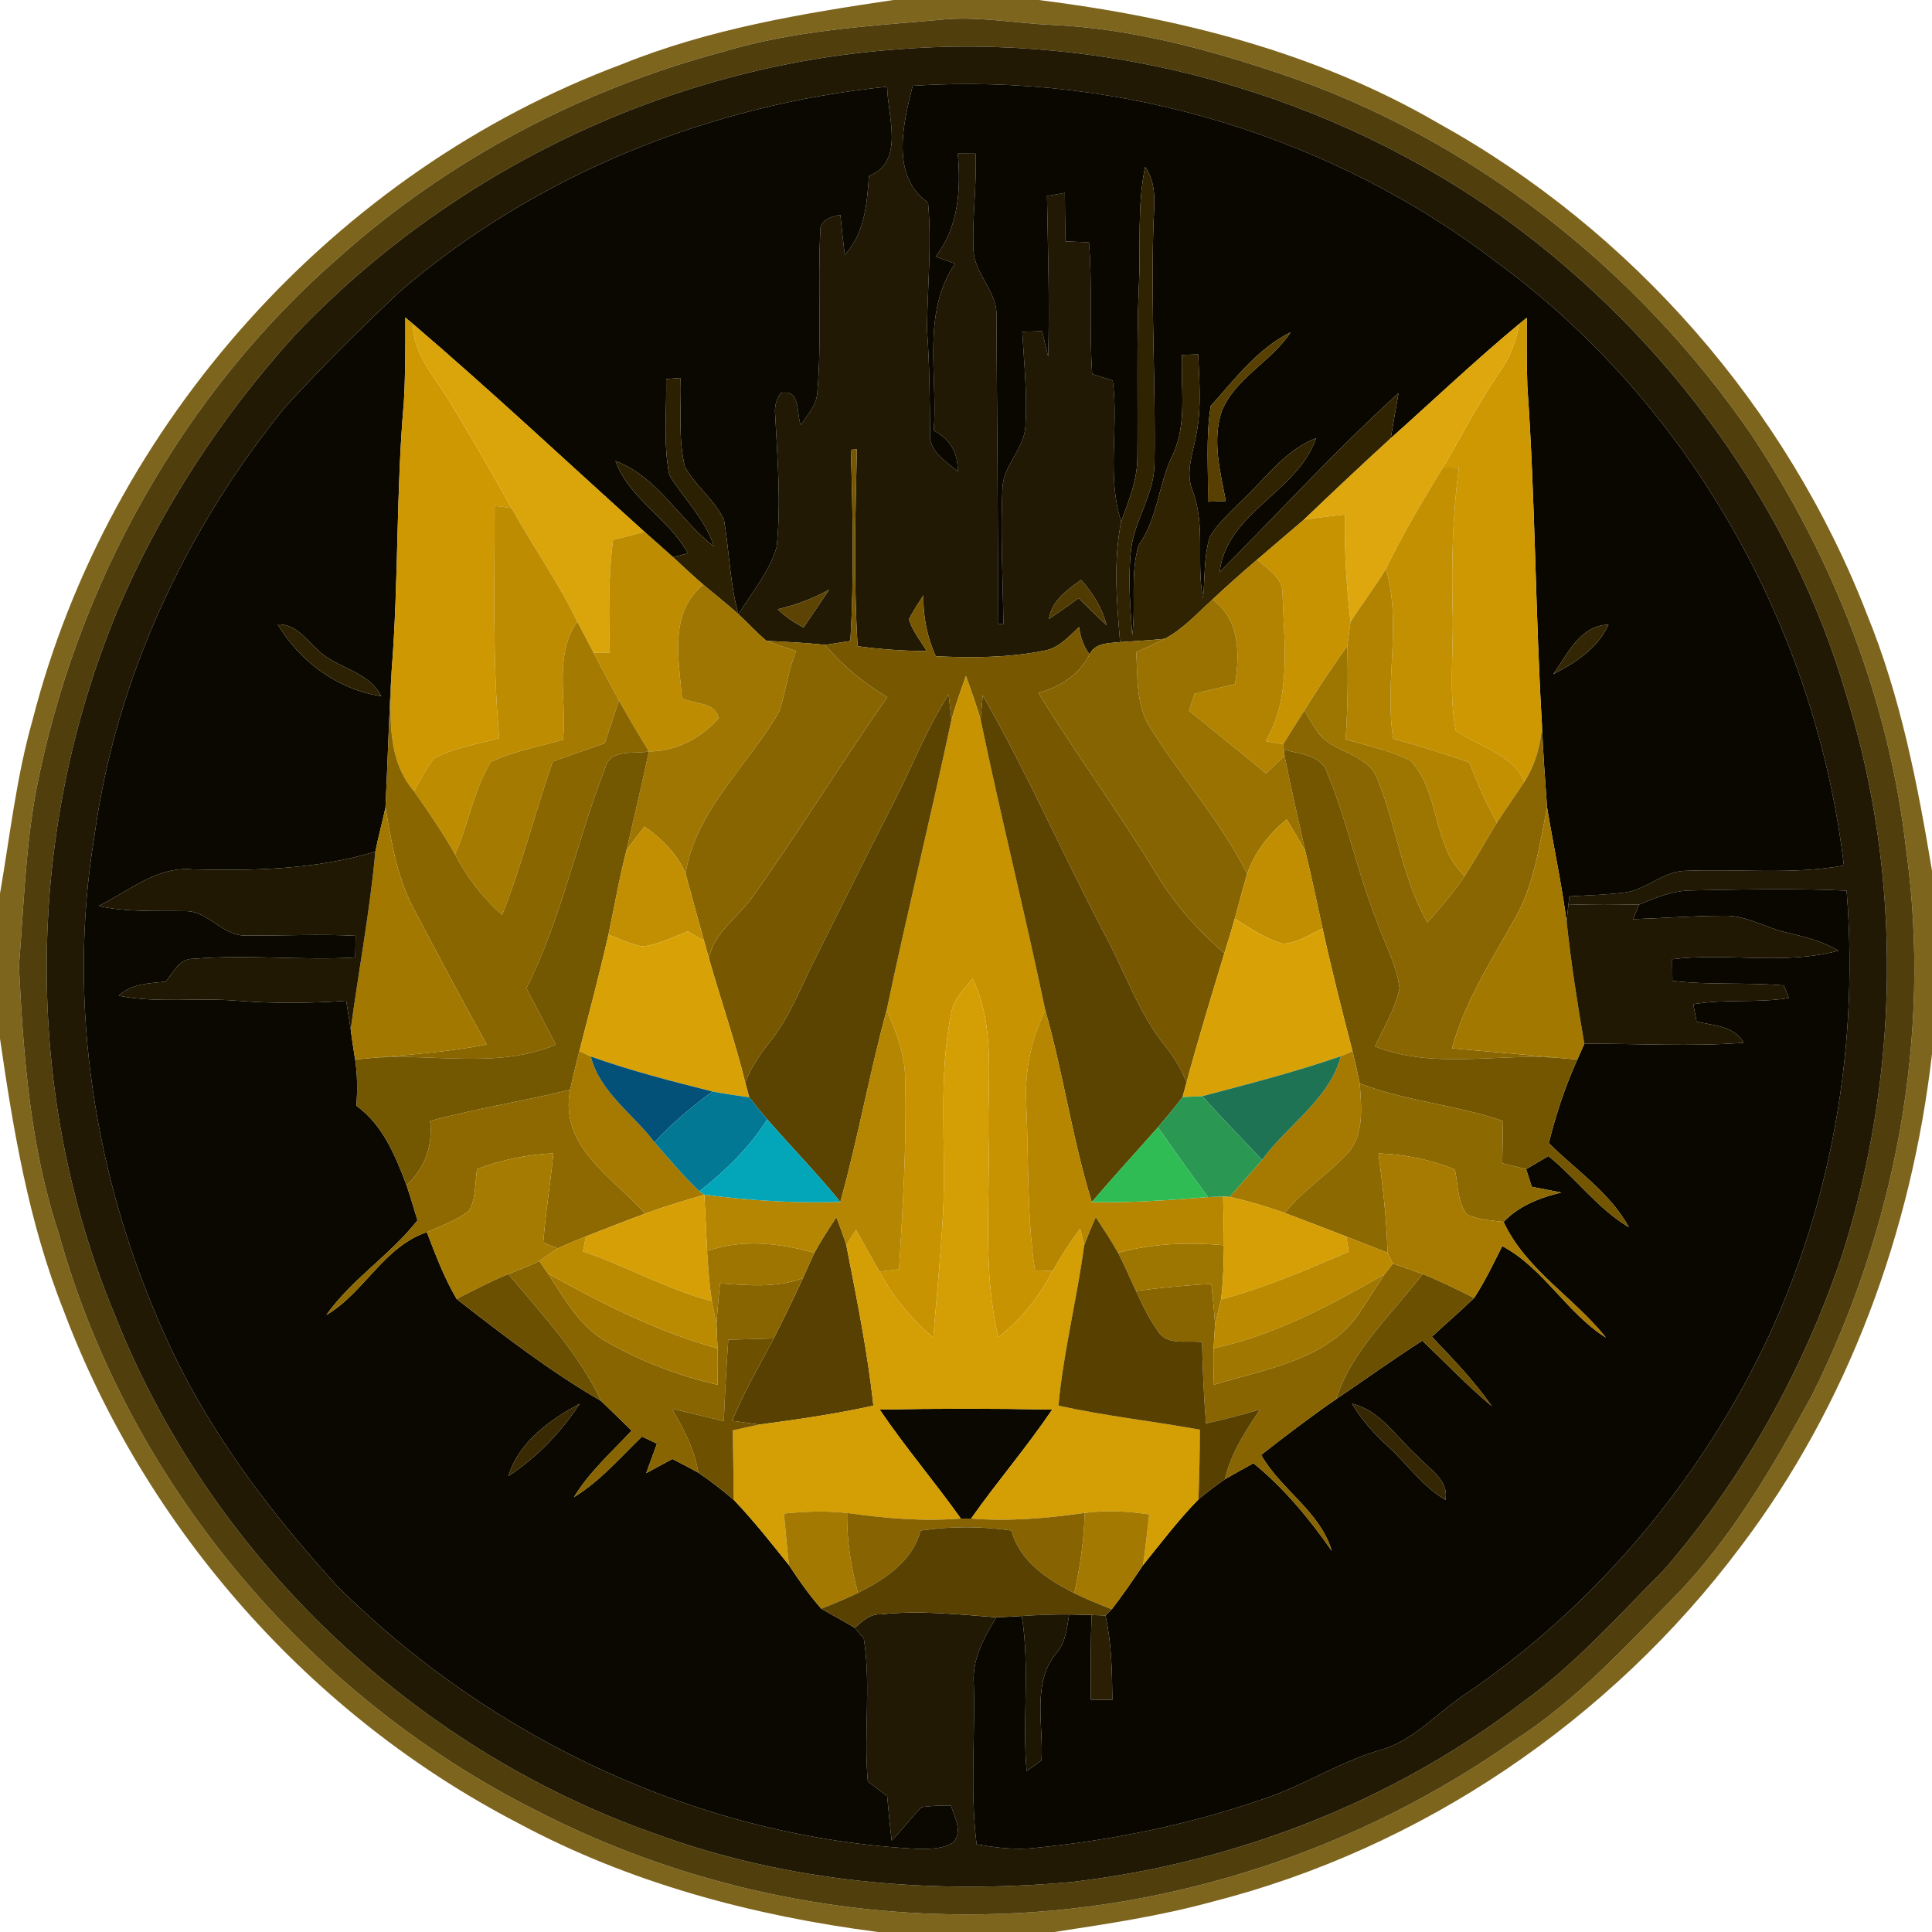 <?xml version="1.0" encoding="UTF-8" ?>
<!DOCTYPE svg PUBLIC "-//W3C//DTD SVG 1.1//EN" "http://www.w3.org/Graphics/SVG/1.1/DTD/svg11.dtd">
<svg width="250pt" height="250pt" viewBox="0 0 250 250" version="1.1" xmlns="http://www.w3.org/2000/svg">
<g id="#785e12f2">
<path fill="#785e12" opacity="0.95" d=" M 115.61 0.00 L 134.40 0.00 C 152.35 2.24 170.29 6.74 186.04 15.90 C 211.21 29.83 231.25 52.74 241.62 79.58 C 245.94 90.16 248.13 101.44 250.00 112.67 L 250.00 136.39 C 247.35 159.32 239.20 181.74 225.19 200.20 C 208.42 222.58 183.98 239.19 156.84 246.09 C 150.15 247.93 143.28 248.95 136.43 250.00 L 113.61 250.00 C 97.47 247.91 81.45 243.66 67.05 235.91 C 40.20 222.00 18.87 197.86 8.23 169.57 C 3.74 158.32 1.73 146.32 0.00 134.40 L 0.00 115.63 C 1.30 108.10 2.13 100.48 4.23 93.11 C 14.06 54.76 43.41 22.11 80.51 8.30 C 91.73 3.76 103.71 1.76 115.61 0.00 M 121.44 2.58 C 112.09 3.40 102.64 3.96 93.60 6.69 C 75.35 11.54 58.20 20.55 44.07 33.12 C 23.58 50.89 9.76 75.87 4.65 102.43 C 3.28 109.89 3.06 117.50 2.45 125.05 C 3.03 136.67 3.90 148.42 7.59 159.56 C 16.51 191.73 39.74 219.45 69.55 234.36 C 87.20 243.45 107.15 248.02 127.00 247.71 C 151.64 247.38 176.02 239.30 196.13 225.08 C 203.93 220.08 210.18 213.18 216.66 206.65 C 224.07 199.07 229.39 189.80 234.46 180.57 C 245.27 158.93 250.00 134.04 246.66 110.00 C 244.50 90.81 237.30 72.36 226.66 56.30 C 211.92 34.81 190.36 17.81 165.58 9.50 C 156.02 6.30 146.15 3.65 136.03 3.22 C 131.17 2.99 126.31 2.03 121.44 2.58 Z" />
</g>
<g id="#503f0cff">
<path fill="#503f0c" opacity="1.00" d=" M 121.44 2.58 C 126.31 2.03 131.17 2.99 136.03 3.22 C 146.15 3.65 156.02 6.30 165.58 9.50 C 190.36 17.81 211.92 34.81 226.66 56.30 C 237.30 72.36 244.50 90.81 246.66 110.00 C 250.00 134.04 245.27 158.93 234.46 180.57 C 229.39 189.80 224.07 199.07 216.66 206.65 C 210.18 213.18 203.93 220.08 196.13 225.08 C 176.02 239.30 151.64 247.38 127.00 247.71 C 107.15 248.02 87.20 243.45 69.55 234.36 C 39.74 219.45 16.51 191.73 7.59 159.56 C 3.90 148.42 3.03 136.67 2.45 125.05 C 3.06 117.50 3.28 109.89 4.65 102.43 C 9.76 75.87 23.58 50.89 44.07 33.12 C 58.20 20.55 75.35 11.54 93.60 6.69 C 102.64 3.96 112.09 3.40 121.44 2.58 M 115.41 6.44 C 86.29 8.69 58.38 22.15 38.26 43.26 C 28.64 53.83 20.73 65.97 15.15 79.13 C 3.23 107.88 2.89 141.34 14.85 170.14 C 27.07 201.12 53.29 226.23 84.71 237.26 C 101.87 243.57 120.47 245.17 138.59 243.54 C 159.71 241.09 180.28 233.16 197.16 220.17 C 203.89 215.32 209.40 209.06 215.24 203.23 C 225.58 191.35 233.35 177.29 238.38 162.38 C 245.82 139.09 246.19 113.51 238.97 90.12 C 231.83 65.51 215.87 43.82 195.30 28.70 C 172.45 12.11 143.54 4.06 115.41 6.44 Z" />
</g>
<g id="#211903ff">
<path fill="#211903" opacity="1.00" d=" M 115.41 6.44 C 143.54 4.06 172.45 12.11 195.30 28.70 C 215.87 43.82 231.83 65.51 238.97 90.12 C 246.19 113.51 245.82 139.09 238.38 162.38 C 233.35 177.29 225.58 191.35 215.24 203.23 C 209.40 209.06 203.89 215.32 197.16 220.17 C 180.28 233.16 159.71 241.09 138.59 243.54 C 120.47 245.17 101.87 243.57 84.71 237.26 C 53.29 226.23 27.07 201.12 14.85 170.14 C 2.89 141.34 3.23 107.88 15.15 79.13 C 20.73 65.97 28.64 53.83 38.26 43.26 C 58.38 22.15 86.29 8.69 115.41 6.44 M 51.73 37.73 C 46.59 42.59 41.56 47.56 36.80 52.79 C 23.94 68.67 14.96 87.89 12.21 108.22 C 8.62 129.97 12.26 152.67 21.30 172.68 C 26.68 184.83 34.80 195.53 43.70 205.30 C 63.66 225.15 90.82 237.87 119.04 239.26 C 120.52 239.24 122.13 239.24 123.41 238.37 C 124.58 236.88 123.52 235.15 123.05 233.64 C 121.78 233.61 120.51 233.68 119.25 233.84 C 117.89 235.22 116.74 236.80 115.38 238.17 C 115.15 236.26 114.98 234.34 114.80 232.42 C 113.97 231.78 113.13 231.15 112.30 230.53 C 111.73 224.38 112.73 218.16 111.78 212.05 C 111.49 211.70 110.90 210.99 110.61 210.64 C 111.59 209.81 112.57 208.80 113.97 208.90 C 118.96 208.35 123.95 208.90 128.93 209.28 C 127.32 211.91 125.74 214.75 126.01 217.96 C 126.20 224.86 125.52 231.78 126.37 238.65 C 128.89 239.10 131.46 239.41 134.03 239.11 C 144.10 238.11 154.08 236.05 163.65 232.73 C 168.73 231.02 173.28 228.04 178.44 226.50 C 183.03 225.28 186.10 221.43 189.98 218.97 C 204.94 208.73 217.27 194.78 225.88 178.84 C 236.38 159.52 240.71 137.13 238.95 115.25 C 232.29 114.93 225.61 115.09 218.95 115.22 C 216.53 115.23 214.27 116.13 212.08 117.07 C 209.04 117.00 205.99 116.97 202.95 117.09 L 203.08 115.99 C 205.36 115.86 207.65 115.79 209.93 115.53 C 212.85 115.32 215.02 112.80 217.95 112.69 C 224.83 112.39 231.77 113.23 238.60 112.00 C 235.02 81.45 218.75 52.37 193.88 34.09 C 172.51 17.64 144.99 9.36 118.10 11.10 C 116.87 15.99 115.20 22.81 120.09 26.21 C 120.59 31.68 120.01 37.15 119.95 42.62 C 120.29 47.06 120.31 51.51 120.35 55.96 C 120.09 58.35 122.36 59.67 123.93 61.00 C 124.00 58.65 122.94 56.78 120.83 55.72 C 121.37 48.52 119.23 40.49 123.58 34.11 C 122.74 33.81 121.91 33.51 121.07 33.21 C 124.05 29.36 124.35 24.54 123.94 19.87 C 124.51 19.87 125.66 19.87 126.24 19.88 C 126.40 24.01 125.80 28.13 125.96 32.26 C 126.03 35.45 129.11 37.68 128.94 40.93 C 129.01 54.21 129.18 67.50 129.12 80.79 L 129.84 80.72 C 129.78 74.79 129.42 68.86 129.73 62.94 C 129.95 60.04 132.63 57.95 132.70 55.01 C 132.94 50.98 132.51 46.95 132.28 42.93 C 132.93 42.91 134.21 42.87 134.85 42.85 C 135.05 43.68 135.44 45.34 135.63 46.16 C 135.83 39.23 135.60 32.29 135.48 25.36 C 136.06 25.26 137.21 25.06 137.79 24.96 C 137.80 27.05 137.83 29.14 137.88 31.23 C 138.89 31.27 139.90 31.32 140.91 31.36 C 141.38 37.03 140.92 42.73 141.33 48.40 C 141.99 48.61 143.32 49.03 143.98 49.23 C 144.80 55.29 143.17 61.59 145.08 67.49 C 144.05 72.61 144.51 77.92 144.94 83.09 C 143.53 83.23 141.70 83.16 140.99 84.68 C 140.20 83.65 139.79 82.42 139.63 81.14 C 138.28 82.39 136.96 83.92 135.04 84.21 C 130.45 85.13 125.73 85.13 121.08 84.92 C 119.97 82.43 119.43 79.76 119.49 77.04 C 118.84 78.06 118.15 79.05 117.62 80.14 C 118.07 81.66 119.12 82.91 119.92 84.25 C 116.93 84.23 113.94 84.02 110.98 83.62 C 110.45 75.14 110.68 66.63 110.88 58.14 L 110.10 58.20 C 110.35 66.44 110.52 74.71 110.04 82.94 C 109.22 83.07 107.58 83.32 106.76 83.45 C 104.24 83.16 101.70 83.06 99.17 82.92 C 97.89 81.85 96.78 80.60 95.55 79.48 C 97.29 76.65 99.56 74.01 100.50 70.77 C 101.09 65.09 100.60 59.36 100.31 53.68 C 100.19 52.65 100.43 51.71 101.03 50.86 C 103.64 50.26 103.02 53.46 103.62 55.03 C 104.42 53.73 105.60 52.53 105.75 50.94 C 106.36 44.01 105.80 37.02 106.14 30.08 C 105.95 28.55 107.54 27.98 108.74 27.81 C 108.92 29.54 109.10 31.26 109.31 32.99 C 111.89 30.19 112.19 26.39 112.44 22.78 C 117.14 20.89 114.84 15.04 114.80 11.22 C 91.77 13.56 69.34 22.61 51.73 37.73 M 135.73 80.09 C 137.03 79.23 138.31 78.33 139.57 77.40 C 140.76 78.58 141.96 79.76 143.19 80.90 C 142.62 78.68 141.42 76.73 139.89 75.04 C 138.08 76.35 136.11 77.70 135.73 80.09 M 100.64 78.84 C 101.62 79.80 102.77 80.55 103.97 81.21 C 105.08 79.57 106.19 77.93 107.30 76.30 C 105.21 77.46 102.97 78.29 100.64 78.84 Z" />
</g>
<g id="#0a0801ff">
<path fill="#0a0801" opacity="1.00" d=" M 51.73 37.73 C 69.34 22.61 91.77 13.56 114.80 11.22 C 114.84 15.04 117.14 20.89 112.44 22.78 C 112.19 26.39 111.89 30.19 109.31 32.99 C 109.10 31.26 108.92 29.54 108.74 27.81 C 107.54 27.98 105.95 28.55 106.14 30.08 C 105.80 37.02 106.36 44.01 105.75 50.94 C 105.60 52.53 104.42 53.73 103.62 55.03 C 103.02 53.46 103.64 50.26 101.03 50.86 C 100.43 51.71 100.19 52.65 100.31 53.68 C 100.60 59.36 101.09 65.09 100.50 70.77 C 99.56 74.01 97.29 76.65 95.55 79.48 C 94.44 75.48 94.37 71.31 93.68 67.23 C 92.44 64.66 90.03 62.90 88.63 60.42 C 87.71 56.66 88.19 52.73 88.07 48.90 C 87.60 48.94 86.67 49.01 86.20 49.05 C 86.28 53.19 85.80 57.41 86.62 61.50 C 88.52 64.58 91.26 67.15 92.37 70.70 C 87.90 67.26 85.12 61.70 79.64 59.65 C 81.45 64.59 86.52 67.08 89.03 71.59 C 88.55 71.72 87.58 71.97 87.09 72.10 C 85.86 71.01 84.64 69.90 83.40 68.82 C 73.43 59.83 63.63 50.64 53.43 41.91 C 53.18 41.71 52.69 41.30 52.45 41.09 C 52.46 44.73 52.47 48.37 52.26 52.01 C 51.24 63.57 51.60 75.19 50.68 86.76 C 50.33 92.67 50.17 98.59 49.88 104.50 C 49.47 106.41 48.95 108.29 48.57 110.20 C 40.92 112.51 32.89 112.70 24.96 112.50 C 20.33 112.05 16.66 115.32 12.76 117.24 C 16.47 118.05 20.27 117.84 24.03 117.90 C 27.05 117.88 28.88 121.29 31.97 121.04 C 36.66 121.11 41.34 120.84 46.02 121.09 C 46.01 121.79 45.99 123.20 45.97 123.90 C 39.00 124.30 32.00 123.48 25.04 124.07 C 23.21 124.00 22.44 125.84 21.44 127.03 C 19.31 127.24 17.02 127.27 15.37 128.85 C 20.43 129.85 25.61 129.06 30.73 129.50 C 35.41 129.87 40.12 129.83 44.80 129.50 C 45.00 130.73 45.19 131.96 45.38 133.19 C 45.54 134.50 45.75 135.80 45.95 137.10 C 46.27 139.08 46.25 141.09 46.13 143.09 C 49.54 145.57 51.16 149.54 52.60 153.35 C 53.11 154.85 53.56 156.38 54.02 157.91 C 50.51 162.40 45.51 165.51 42.23 170.16 C 47.15 167.27 49.64 161.32 55.24 159.44 C 56.36 162.39 57.49 165.36 59.09 168.09 C 65.11 172.78 71.18 177.46 77.79 181.29 C 79.11 182.56 80.43 183.84 81.74 185.12 C 79.15 187.90 76.26 190.46 74.27 193.73 C 77.65 191.66 80.25 188.62 83.08 185.89 C 83.56 186.12 84.53 186.58 85.01 186.81 C 84.56 188.08 84.07 189.35 83.62 190.62 C 84.75 190.01 85.88 189.40 87.01 188.79 C 88.13 189.36 89.25 189.95 90.36 190.56 C 91.95 191.64 93.48 192.83 94.95 194.08 C 97.50 196.75 99.78 199.65 102.09 202.53 C 103.37 204.48 104.72 206.40 106.27 208.16 C 107.70 209.01 109.19 209.77 110.61 210.64 C 110.90 210.99 111.49 211.70 111.78 212.05 C 112.73 218.16 111.73 224.38 112.30 230.53 C 113.13 231.15 113.97 231.78 114.80 232.42 C 114.98 234.34 115.15 236.26 115.38 238.17 C 116.74 236.80 117.89 235.22 119.25 233.84 C 120.51 233.68 121.78 233.61 123.05 233.64 C 123.52 235.15 124.58 236.88 123.41 238.37 C 122.13 239.24 120.52 239.24 119.04 239.26 C 90.82 237.87 63.66 225.15 43.70 205.30 C 34.80 195.53 26.68 184.83 21.30 172.68 C 12.26 152.67 8.62 129.97 12.21 108.22 C 14.96 87.89 23.94 68.67 36.80 52.79 C 41.56 47.56 46.59 42.59 51.73 37.73 M 35.94 80.80 C 38.82 85.63 43.72 89.23 49.33 90.09 C 47.64 86.73 43.50 86.53 41.06 84.04 C 39.54 82.68 38.23 80.70 35.94 80.80 M 65.79 191.00 C 69.49 188.58 72.59 185.33 75.01 181.65 C 71.17 183.68 67.08 186.66 65.79 191.00 Z" />
<path fill="#0a0801" opacity="1.00" d=" M 113.84 182.40 C 121.28 182.25 128.72 182.25 136.15 182.40 C 132.87 187.26 129.04 191.71 125.66 196.50 C 125.33 196.50 124.66 196.50 124.33 196.50 C 120.94 191.72 117.11 187.26 113.84 182.40 Z" />
</g>
<g id="#0a0701ff">
<path fill="#0a0701" opacity="1.00" d=" M 118.10 11.10 C 144.99 9.36 172.51 17.64 193.88 34.09 C 218.75 52.37 235.02 81.45 238.60 112.00 C 231.77 113.23 224.83 112.39 217.95 112.69 C 215.02 112.80 212.85 115.32 209.93 115.53 C 207.65 115.79 205.36 115.86 203.08 115.99 L 202.95 117.09 C 202.89 117.63 202.78 118.72 202.72 119.26 C 202.06 114.30 201.01 109.41 200.19 104.48 C 199.94 100.93 199.66 97.38 199.53 93.82 C 198.66 79.22 198.67 64.59 197.64 50.01 C 197.54 47.04 197.56 44.07 197.57 41.11 C 197.32 41.31 196.83 41.71 196.59 41.91 C 190.88 46.65 185.50 51.77 179.96 56.71 C 180.28 54.76 180.63 52.82 180.97 50.87 C 172.88 58.21 165.51 66.29 157.82 74.03 C 158.76 66.21 167.89 63.76 170.29 56.70 C 166.27 58.26 163.78 61.89 160.74 64.73 C 159.27 66.24 157.61 67.64 156.54 69.49 C 155.76 72.05 155.94 74.79 155.67 77.43 C 154.78 72.87 156.01 68.08 154.37 63.63 C 153.27 61.10 154.45 58.48 154.85 55.95 C 155.49 52.62 155.17 49.21 155.05 45.85 C 154.53 45.87 153.48 45.91 152.95 45.93 C 152.77 50.23 153.65 54.82 151.75 58.86 C 149.89 62.62 149.84 67.05 147.35 70.53 C 146.21 74.25 147.02 78.33 146.51 82.19 C 146.25 78.47 145.94 74.72 146.37 71.00 C 146.86 67.21 149.36 63.93 149.39 60.05 C 149.56 50.02 148.94 39.98 149.23 29.95 C 149.23 27.15 149.93 24.06 148.18 21.60 C 147.12 26.65 147.63 31.84 147.37 36.96 C 147.07 44.32 147.25 51.69 147.18 59.05 C 147.21 62.01 146.07 64.76 145.08 67.49 C 143.17 61.59 144.80 55.29 143.98 49.23 C 143.32 49.03 141.99 48.61 141.33 48.40 C 140.92 42.73 141.38 37.03 140.91 31.36 C 139.90 31.32 138.89 31.27 137.88 31.23 C 137.83 29.14 137.80 27.05 137.79 24.96 C 137.21 25.06 136.06 25.26 135.48 25.36 C 135.60 32.29 135.83 39.23 135.63 46.16 C 135.44 45.34 135.05 43.68 134.85 42.85 C 134.21 42.87 132.93 42.91 132.28 42.93 C 132.51 46.95 132.94 50.98 132.70 55.01 C 132.63 57.95 129.95 60.04 129.73 62.94 C 129.42 68.86 129.78 74.79 129.84 80.72 L 129.12 80.79 C 129.18 67.50 129.01 54.21 128.94 40.93 C 129.11 37.68 126.03 35.45 125.96 32.26 C 125.80 28.13 126.40 24.01 126.24 19.88 C 125.66 19.87 124.51 19.87 123.94 19.87 C 124.35 24.54 124.05 29.36 121.07 33.21 C 121.91 33.51 122.74 33.81 123.58 34.11 C 119.23 40.49 121.37 48.52 120.83 55.72 C 122.94 56.78 124.00 58.65 123.93 61.00 C 122.36 59.67 120.09 58.35 120.35 55.96 C 120.31 51.51 120.29 47.06 119.95 42.62 C 120.01 37.15 120.59 31.68 120.09 26.21 C 115.20 22.81 116.87 15.99 118.10 11.10 M 156.67 52.54 C 156.00 56.62 156.39 60.80 156.30 64.92 C 156.88 64.90 158.04 64.86 158.62 64.84 C 157.90 61.05 156.84 57.05 158.07 53.26 C 159.83 48.88 164.51 46.83 167.02 42.99 C 162.76 45.08 159.77 49.07 156.67 52.54 M 200.99 87.24 C 203.87 85.75 206.74 83.90 208.14 80.84 C 204.46 80.90 202.84 84.67 200.99 87.24 Z" />
<path fill="#0a0701" opacity="1.00" d=" M 212.08 117.07 C 214.27 116.13 216.53 115.23 218.95 115.22 C 225.61 115.09 232.29 114.93 238.95 115.25 C 240.71 137.13 236.38 159.52 225.88 178.84 C 217.27 194.78 204.94 208.73 189.98 218.97 C 186.10 221.43 183.03 225.28 178.44 226.50 C 173.28 228.04 168.73 231.02 163.65 232.73 C 154.08 236.05 144.10 238.11 134.03 239.11 C 131.46 239.41 128.89 239.10 126.37 238.65 C 125.52 231.78 126.20 224.86 126.01 217.96 C 125.74 214.75 127.32 211.91 128.93 209.28 C 130.02 209.24 131.12 209.18 132.22 209.11 C 133.29 215.76 132.27 222.49 132.84 229.17 C 133.32 228.83 134.29 228.14 134.77 227.80 C 135.05 223.13 133.46 217.68 136.79 213.79 C 137.93 212.41 138.06 210.59 138.35 208.91 C 139.08 208.93 140.52 208.96 141.25 208.98 C 141.13 212.63 141.12 216.28 141.15 219.94 C 141.85 219.94 143.25 219.95 143.94 219.95 C 143.90 216.31 143.84 212.63 143.05 209.05 C 143.25 208.85 143.66 208.44 143.86 208.24 C 145.29 206.40 146.60 204.47 147.90 202.54 C 150.23 199.65 152.48 196.68 155.08 194.02 C 156.18 193.10 157.31 192.22 158.50 191.41 C 159.72 190.71 160.95 190.02 162.20 189.34 C 166.16 192.57 169.42 196.51 172.33 200.68 C 170.77 195.52 165.76 192.80 163.19 188.27 C 166.36 185.78 169.57 183.34 172.89 181.05 C 176.61 178.53 180.26 175.90 184.05 173.48 C 187.03 176.32 189.88 179.32 193.05 181.97 C 190.78 178.71 188.01 175.85 185.28 172.97 C 187.09 171.29 188.97 169.68 190.75 167.96 C 192.15 165.82 193.25 163.51 194.39 161.24 C 199.77 164.12 202.70 169.87 207.82 173.10 C 203.66 167.87 197.47 164.33 194.56 158.12 C 196.56 156.01 199.26 154.98 202.02 154.31 C 200.75 154.06 199.48 153.82 198.21 153.57 C 198.03 153.00 197.67 151.86 197.48 151.29 C 198.20 150.86 199.64 150.01 200.36 149.59 C 203.98 152.50 206.74 156.41 210.78 158.80 C 208.32 154.32 203.95 151.44 200.41 147.92 C 201.34 144.21 202.53 140.58 204.11 137.10 C 204.34 136.59 204.78 135.57 205.01 135.06 C 211.88 135.02 218.77 135.46 225.63 134.93 C 224.40 132.72 221.71 132.72 219.54 132.20 C 219.43 131.64 219.22 130.51 219.11 129.95 C 223.20 129.23 227.39 129.82 231.48 129.14 C 231.32 128.74 230.99 127.93 230.83 127.52 C 226.04 127.09 221.20 127.50 216.41 126.92 C 216.40 125.98 216.39 125.05 216.38 124.12 C 223.52 123.24 230.85 124.92 237.87 123.02 C 235.82 121.76 233.48 121.22 231.18 120.67 C 228.43 120.06 225.93 118.39 223.03 118.50 C 219.12 118.50 215.21 118.82 211.31 118.94 C 211.50 118.47 211.89 117.54 212.08 117.07 M 174.94 181.63 C 176.20 183.77 177.89 185.60 179.72 187.27 C 182.17 189.53 184.11 192.38 187.04 194.08 C 187.52 191.49 184.94 190.11 183.46 188.45 C 180.73 186.05 178.69 182.53 174.94 181.63 Z" />
</g>
<g id="#302302ff">
<path fill="#302302" opacity="1.00" d=" M 148.18 21.60 C 149.93 24.06 149.23 27.15 149.23 29.95 C 148.94 39.98 149.56 50.02 149.39 60.05 C 149.36 63.93 146.86 67.21 146.37 71.00 C 145.94 74.72 146.25 78.47 146.51 82.19 C 147.02 78.33 146.21 74.25 147.35 70.53 C 149.84 67.05 149.89 62.62 151.75 58.86 C 153.65 54.82 152.77 50.23 152.95 45.93 C 153.48 45.91 154.53 45.87 155.05 45.85 C 155.17 49.21 155.49 52.62 154.85 55.95 C 154.45 58.48 153.27 61.10 154.37 63.63 C 156.01 68.08 154.78 72.87 155.67 77.43 C 155.94 74.79 155.76 72.05 156.54 69.49 C 157.61 67.64 159.27 66.24 160.74 64.73 C 163.78 61.89 166.27 58.26 170.29 56.70 C 167.89 63.76 158.76 66.21 157.82 74.03 C 165.51 66.29 172.88 58.21 180.97 50.87 C 180.63 52.82 180.28 54.76 179.96 56.71 C 176.17 60.18 172.43 63.70 168.72 67.25 C 166.70 68.98 164.69 70.70 162.67 72.42 C 160.71 74.10 158.77 75.81 156.89 77.58 C 154.92 79.37 153.09 81.40 150.72 82.66 C 148.80 82.86 146.86 82.95 144.94 83.09 C 144.51 77.92 144.05 72.61 145.08 67.49 C 146.07 64.76 147.21 62.01 147.18 59.05 C 147.25 51.69 147.07 44.32 147.37 36.96 C 147.63 31.84 147.12 26.65 148.18 21.60 Z" />
</g>
<g id="#cd9801ff">
<path fill="#cd9801" opacity="1.00" d=" M 52.45 41.09 C 52.69 41.30 53.18 41.71 53.43 41.91 C 53.42 45.81 56.23 48.72 58.12 51.85 C 60.92 56.42 63.57 61.07 66.20 65.74 C 65.65 65.66 64.55 65.52 64.01 65.45 C 64.02 75.48 63.70 85.53 64.60 95.53 C 61.78 96.29 58.80 96.73 56.20 98.12 C 55.13 99.41 54.40 100.93 53.57 102.38 C 49.84 98.02 50.56 92.06 50.68 86.76 C 51.60 75.19 51.24 63.57 52.26 52.01 C 52.47 48.37 52.46 44.73 52.45 41.09 Z" />
<path fill="#cd9801" opacity="1.00" d=" M 196.59 41.91 C 196.83 41.71 197.32 41.31 197.57 41.11 C 197.56 44.07 197.54 47.04 197.64 50.01 C 198.67 64.59 198.66 79.22 199.53 93.82 C 199.38 96.39 198.66 98.92 197.29 101.12 C 195.54 97.44 191.41 96.67 188.37 94.53 C 187.43 89.41 188.13 84.17 187.97 79.00 C 187.82 72.83 187.96 66.65 188.78 60.52 C 188.27 60.51 187.25 60.49 186.74 60.49 C 189.14 56.31 191.40 52.04 194.11 48.05 C 195.40 46.22 196.21 44.12 196.59 41.91 Z" />
</g>
<g id="#daa40bff">
<path fill="#daa40b" opacity="1.00" d=" M 58.12 51.85 C 56.23 48.72 53.42 45.81 53.43 41.91 C 63.63 50.64 73.43 59.83 83.40 68.82 C 82.05 69.17 80.68 69.51 79.33 69.86 C 78.71 74.70 78.78 79.59 78.91 84.46 C 78.39 84.46 77.34 84.47 76.81 84.47 C 76.11 83.12 75.40 81.78 74.70 80.44 C 72.25 75.32 68.92 70.70 66.20 65.74 C 63.57 61.07 60.92 56.42 58.12 51.85 Z" />
</g>
<g id="#dea70eff">
<path fill="#dea70e" opacity="1.00" d=" M 196.59 41.91 C 196.21 44.12 195.40 46.22 194.11 48.05 C 191.40 52.04 189.14 56.31 186.74 60.49 C 184.09 64.76 181.54 69.09 179.34 73.61 C 177.91 75.96 176.27 78.16 174.75 80.45 C 174.23 75.84 173.95 71.21 174.03 66.58 C 172.26 66.79 170.48 66.97 168.72 67.25 C 172.43 63.70 176.17 60.18 179.96 56.71 C 185.50 51.77 190.88 46.65 196.59 41.91 Z" />
</g>
<g id="#574001ff">
<path fill="#574001" opacity="1.00" d=" M 156.67 52.54 C 159.77 49.07 162.76 45.08 167.02 42.99 C 164.51 46.83 159.83 48.88 158.07 53.26 C 156.84 57.05 157.90 61.05 158.62 64.84 C 158.04 64.86 156.88 64.90 156.30 64.92 C 156.39 60.80 156.00 56.62 156.67 52.54 Z" />
<path fill="#574001" opacity="1.00" d=" M 105.38 162.11 C 106.24 160.52 107.24 159.01 108.23 157.50 C 108.68 158.69 109.13 159.88 109.51 161.10 C 110.85 167.99 112.26 174.89 113.02 181.89 C 108.14 182.97 103.19 183.68 98.23 184.34 C 97.36 184.22 95.62 183.97 94.74 183.85 C 96.24 180.15 98.27 176.71 100.12 173.19 C 101.43 170.61 102.69 168.01 103.90 165.39 C 104.38 164.29 104.87 163.20 105.38 162.11 Z" />
</g>
<g id="#2b2002ff">
<path fill="#2b2002" opacity="1.00" d=" M 86.20 49.05 C 86.67 49.01 87.60 48.94 88.07 48.90 C 88.19 52.73 87.71 56.66 88.63 60.42 C 90.03 62.90 92.44 64.66 93.68 67.23 C 94.37 71.31 94.44 75.48 95.55 79.48 C 94.08 78.16 92.52 76.93 91.01 75.66 C 89.67 74.51 88.39 73.30 87.09 72.10 C 87.58 71.97 88.55 71.72 89.03 71.59 C 86.52 67.08 81.45 64.59 79.64 59.65 C 85.12 61.70 87.90 67.26 92.37 70.70 C 91.26 67.15 88.52 64.58 86.62 61.50 C 85.80 57.41 86.28 53.19 86.20 49.05 Z" />
</g>
<g id="#775801ff">
<path fill="#775801" opacity="1.00" d=" M 110.10 58.20 L 110.88 58.14 C 110.68 66.63 110.45 75.14 110.98 83.62 C 113.94 84.02 116.93 84.23 119.92 84.25 C 119.12 82.91 118.07 81.66 117.62 80.14 C 118.15 79.05 118.84 78.06 119.49 77.04 C 119.43 79.76 119.97 82.43 121.08 84.92 C 125.73 85.13 130.45 85.13 135.04 84.21 C 136.96 83.92 138.28 82.39 139.63 81.14 C 139.79 82.42 140.20 83.65 140.99 84.68 C 139.66 87.35 137.17 88.87 134.38 89.67 C 139.16 97.46 144.58 104.83 149.36 112.63 C 151.77 116.68 154.83 120.30 158.44 123.32 C 156.76 128.89 155.05 134.45 153.54 140.07 C 152.92 138.46 152.04 136.96 150.97 135.62 C 147.25 131.09 145.45 125.41 142.65 120.34 C 137.38 110.27 132.82 99.83 127.17 89.98 C 127.10 90.76 126.96 92.33 126.89 93.11 C 126.33 91.21 125.66 89.34 124.99 87.48 C 124.33 89.34 123.67 91.21 123.12 93.11 C 123.03 92.30 122.84 90.68 122.75 89.87 C 119.94 94.23 118.09 99.09 115.73 103.69 C 112.21 110.54 108.81 117.45 105.35 124.34 C 103.58 127.84 102.19 131.59 99.73 134.69 C 98.41 136.35 97.17 138.09 96.44 140.11 C 95.10 134.66 93.25 129.36 91.72 123.97 C 92.42 120.71 95.33 118.79 97.23 116.27 C 103.32 107.75 108.80 98.80 114.81 90.22 C 111.79 88.39 109.03 86.16 106.76 83.45 C 107.58 83.32 109.22 83.07 110.04 82.94 C 110.52 74.71 110.35 66.44 110.10 58.20 Z" />
</g>
<g id="#c39001ff">
<path fill="#c39001" opacity="1.00" d=" M 186.74 60.49 C 187.25 60.49 188.27 60.51 188.78 60.52 C 187.96 66.65 187.82 72.83 187.97 79.00 C 188.13 84.17 187.43 89.41 188.37 94.53 C 191.41 96.67 195.54 97.44 197.29 101.12 C 196.10 102.91 194.85 104.65 193.70 106.45 C 192.31 103.96 191.16 101.34 190.14 98.67 C 186.90 97.51 183.60 96.51 180.28 95.59 C 179.11 88.29 181.43 80.75 179.34 73.61 C 181.54 69.09 184.09 64.76 186.74 60.49 Z" />
</g>
<g id="#bd8c01ff">
<path fill="#bd8c01" opacity="1.00" d=" M 64.01 65.45 C 64.55 65.52 65.65 65.66 66.20 65.74 C 68.92 70.70 72.25 75.32 74.70 80.44 C 71.56 84.90 73.42 90.65 72.85 95.72 C 69.73 96.62 66.49 97.20 63.52 98.57 C 61.29 102.24 60.63 106.63 58.88 110.55 C 57.28 107.72 55.44 105.04 53.57 102.38 C 54.40 100.93 55.13 99.41 56.20 98.12 C 58.80 96.73 61.78 96.29 64.60 95.53 C 63.70 85.53 64.02 75.48 64.01 65.45 Z" />
</g>
<g id="#c79301ff">
<path fill="#c79301" opacity="1.00" d=" M 168.72 67.25 C 170.48 66.97 172.26 66.79 174.03 66.58 C 173.95 71.21 174.23 75.84 174.75 80.45 C 174.61 81.49 174.48 82.53 174.35 83.58 C 172.41 86.31 170.54 89.08 168.79 91.93 C 167.88 93.39 166.93 94.83 166.05 96.31 C 165.48 96.21 164.34 96.01 163.77 95.90 C 167.15 90.21 166.16 83.33 165.97 77.03 C 166.12 74.84 164.09 73.68 162.67 72.42 C 164.69 70.70 166.70 68.98 168.72 67.25 Z" />
<path fill="#c79301" opacity="1.00" d=" M 123.12 93.11 C 123.67 91.21 124.33 89.34 124.99 87.48 C 125.66 89.34 126.33 91.21 126.89 93.11 C 129.50 105.69 132.63 118.16 135.26 130.73 C 133.38 134.54 132.56 138.76 132.80 143.00 C 133.13 150.13 132.85 157.31 133.92 164.38 C 134.49 164.41 135.62 164.45 136.19 164.47 C 134.49 167.79 132.13 170.72 129.19 173.03 C 127.12 164.50 128.13 155.68 127.91 147.00 C 127.73 140.19 128.91 133.00 125.86 126.63 C 124.77 127.98 123.39 129.25 123.10 131.05 C 121.34 139.60 122.46 148.38 122.03 157.03 C 121.73 162.40 121.22 167.75 120.76 173.10 C 117.95 170.68 115.53 167.83 113.81 164.54 C 114.65 164.44 115.50 164.34 116.34 164.24 C 116.83 156.15 117.32 148.04 117.14 139.93 C 117.16 136.70 116.05 133.64 114.73 130.73 C 117.37 118.16 120.46 105.68 123.12 93.11 Z" />
</g>
<g id="#be8c01ff">
<path fill="#be8c01" opacity="1.00" d=" M 79.33 69.86 C 80.68 69.51 82.05 69.17 83.40 68.82 C 84.64 69.90 85.86 71.01 87.09 72.10 C 88.39 73.30 89.67 74.51 91.01 75.66 C 86.54 79.26 87.84 85.36 88.25 90.34 C 89.81 91.14 92.63 90.79 92.98 92.96 C 90.69 95.55 87.46 97.24 83.97 97.24 C 82.65 95.06 81.33 92.87 80.10 90.64 C 78.98 88.60 77.90 86.53 76.81 84.47 C 77.34 84.47 78.39 84.46 78.91 84.46 C 78.78 79.59 78.71 74.70 79.33 69.86 Z" />
</g>
<g id="#b18301ff">
<path fill="#b18301" opacity="1.00" d=" M 156.89 77.58 C 158.77 75.81 160.71 74.10 162.67 72.42 C 164.09 73.68 166.12 74.84 165.97 77.03 C 166.16 83.33 167.15 90.21 163.77 95.90 C 164.34 96.01 165.48 96.21 166.05 96.31 L 166.13 96.98 L 166.22 97.79 C 165.43 98.56 164.63 99.33 163.82 100.08 C 160.53 97.34 157.18 94.68 153.86 91.97 C 154.04 91.42 154.39 90.32 154.57 89.77 C 156.32 89.34 158.07 88.92 159.82 88.51 C 160.44 84.55 160.45 80.19 156.89 77.58 Z" />
<path fill="#b18301" opacity="1.00" d=" M 179.34 73.61 C 181.43 80.75 179.11 88.29 180.28 95.59 C 183.60 96.51 186.90 97.51 190.14 98.67 C 191.16 101.34 192.31 103.96 193.70 106.45 C 192.28 108.75 190.99 111.11 189.51 113.37 C 185.31 109.38 186.38 102.64 182.58 98.46 C 179.93 97.09 176.96 96.52 174.12 95.66 C 174.41 91.64 174.44 87.61 174.35 83.58 C 174.48 82.53 174.61 81.49 174.75 80.45 C 176.27 78.16 177.91 75.96 179.34 73.61 Z" />
</g>
<g id="#503b03ff">
<path fill="#503b03" opacity="1.00" d=" M 135.73 80.09 C 136.11 77.70 138.08 76.35 139.89 75.04 C 141.42 76.73 142.62 78.68 143.19 80.90 C 141.96 79.76 140.76 78.58 139.57 77.40 C 138.31 78.33 137.03 79.23 135.73 80.09 Z" />
</g>
<g id="#9f7601ff">
<path fill="#9f7601" opacity="1.00" d=" M 91.01 75.66 C 92.52 76.93 94.08 78.16 95.55 79.48 C 96.78 80.60 97.89 81.85 99.17 82.92 C 100.44 83.41 101.73 83.81 103.02 84.23 C 102.00 86.73 101.68 89.44 100.87 92.01 C 96.88 99.01 90.07 104.73 88.71 113.03 C 87.61 110.49 85.64 108.52 83.40 106.96 C 82.61 107.97 81.82 108.98 81.07 110.02 C 82.06 105.77 83.04 101.51 83.97 97.24 C 87.46 97.24 90.69 95.55 92.98 92.96 C 92.63 90.79 89.81 91.14 88.25 90.34 C 87.84 85.36 86.54 79.26 91.01 75.66 Z" />
</g>
<g id="#5d4404ff">
<path fill="#5d4404" opacity="1.00" d=" M 100.64 78.84 C 102.97 78.29 105.21 77.46 107.30 76.30 C 106.19 77.93 105.08 79.57 103.97 81.21 C 102.77 80.55 101.62 79.80 100.64 78.84 Z" />
</g>
<g id="#9a7201ff">
<path fill="#9a7201" opacity="1.00" d=" M 150.72 82.66 C 153.09 81.40 154.92 79.37 156.89 77.58 C 160.45 80.19 160.44 84.55 159.82 88.51 C 158.07 88.92 156.32 89.34 154.57 89.77 C 154.39 90.32 154.04 91.42 153.86 91.97 C 157.18 94.68 160.53 97.34 163.82 100.08 C 164.63 99.33 165.43 98.56 166.22 97.79 C 167.03 101.92 168.01 106.01 168.90 110.13 C 168.14 108.74 167.32 107.38 166.50 106.03 C 164.21 107.89 162.35 110.27 161.38 113.08 C 157.99 106.26 152.82 100.58 148.83 94.15 C 146.96 91.25 147.25 87.68 147.02 84.39 C 148.26 83.83 149.50 83.28 150.72 82.66 Z" />
</g>
<g id="#2c2103ff">
<path fill="#2c2103" opacity="1.00" d=" M 35.94 80.80 C 38.23 80.70 39.54 82.68 41.06 84.04 C 43.50 86.53 47.64 86.73 49.33 90.09 C 43.72 89.23 38.82 85.63 35.94 80.80 Z" />
</g>
<g id="#a47a01ff">
<path fill="#a47a01" opacity="1.00" d=" M 72.85 95.72 C 73.42 90.65 71.56 84.90 74.70 80.44 C 75.40 81.78 76.11 83.12 76.81 84.47 C 77.90 86.53 78.98 88.60 80.10 90.64 C 79.48 92.49 78.87 94.33 78.25 96.18 C 76.01 96.97 73.77 97.75 71.53 98.54 C 69.23 105.12 67.56 111.90 64.98 118.39 C 62.47 116.18 60.41 113.52 58.88 110.55 C 60.63 106.63 61.29 102.24 63.52 98.57 C 66.49 97.20 69.73 96.62 72.85 95.72 Z" />
</g>
<g id="#332604ff">
<path fill="#332604" opacity="1.00" d=" M 200.99 87.24 C 202.84 84.67 204.46 80.90 208.14 80.84 C 206.74 83.90 203.87 85.75 200.99 87.24 Z" />
</g>
<g id="#886501ff">
<path fill="#886501" opacity="1.00" d=" M 99.17 82.92 C 101.70 83.06 104.24 83.16 106.76 83.45 C 109.03 86.16 111.79 88.39 114.81 90.22 C 108.80 98.80 103.32 107.75 97.23 116.27 C 95.33 118.79 92.42 120.71 91.72 123.97 C 91.56 123.41 91.26 122.30 91.10 121.75 C 90.30 118.84 89.49 115.94 88.71 113.03 C 90.07 104.73 96.88 99.01 100.87 92.01 C 101.68 89.44 102.00 86.73 103.02 84.23 C 101.73 83.81 100.44 83.41 99.17 82.92 Z" />
<path fill="#886501" opacity="1.00" d=" M 65.78 164.87 C 67.12 164.32 68.48 163.81 69.79 163.18 C 70.07 163.58 70.63 164.39 70.91 164.80 C 73.02 167.98 74.94 171.57 78.36 173.55 C 82.87 176.14 87.78 178.02 92.85 179.19 C 92.87 177.62 92.89 176.05 92.85 174.47 C 92.82 173.68 92.74 172.09 92.71 171.29 C 92.83 169.55 92.99 167.81 93.17 166.07 C 96.75 166.32 100.46 166.69 103.90 165.39 C 102.69 168.01 101.43 170.61 100.12 173.19 C 98.16 173.25 96.20 173.30 94.24 173.36 C 93.99 176.87 93.81 180.38 93.66 183.90 C 91.42 183.36 89.18 182.82 86.94 182.28 C 88.45 184.87 89.89 187.56 90.36 190.56 C 89.25 189.95 88.13 189.36 87.01 188.79 C 85.88 189.40 84.75 190.01 83.62 190.62 C 84.07 189.35 84.56 188.08 85.01 186.81 C 84.53 186.58 83.56 186.12 83.08 185.89 C 80.25 188.62 77.65 191.66 74.27 193.73 C 76.26 190.46 79.15 187.90 81.74 185.12 C 80.43 183.84 79.11 182.56 77.79 181.29 C 74.86 175.08 70.13 170.08 65.78 164.87 Z" />
<path fill="#886501" opacity="1.00" d=" M 179.15 164.90 C 179.42 164.55 179.96 163.85 180.23 163.51 C 181.52 163.94 182.80 164.38 184.08 164.86 C 180.12 170.09 174.96 174.64 172.89 181.05 C 169.57 183.34 166.36 185.78 163.19 188.27 C 165.76 192.80 170.77 195.52 172.33 200.68 C 169.42 196.51 166.16 192.57 162.20 189.34 C 160.95 190.02 159.72 190.71 158.50 191.41 C 159.28 188.08 161.15 185.18 163.04 182.39 C 160.74 183.09 158.40 183.67 156.06 184.19 C 155.77 180.69 155.62 177.19 155.55 173.68 C 153.65 173.38 150.98 174.21 149.83 172.23 C 148.66 170.64 147.82 168.83 146.99 167.05 C 150.23 166.62 153.48 166.32 156.75 166.13 C 156.93 167.86 157.11 169.59 157.23 171.32 C 157.18 172.11 157.09 173.69 157.04 174.47 C 157.00 176.04 157.03 177.61 157.08 179.18 C 163.88 177.11 172.28 175.92 176.28 169.31 C 177.26 167.86 178.17 166.35 179.15 164.90 Z" />
</g>
<g id="#866401ff">
<path fill="#866401" opacity="1.00" d=" M 140.99 84.68 C 141.70 83.16 143.53 83.23 144.94 83.09 C 146.86 82.95 148.80 82.86 150.72 82.66 C 149.50 83.28 148.26 83.83 147.02 84.39 C 147.25 87.68 146.96 91.25 148.83 94.15 C 152.82 100.58 157.99 106.26 161.38 113.08 C 160.80 115.00 160.32 116.94 159.78 118.88 C 159.36 120.37 158.90 121.84 158.44 123.32 C 154.83 120.30 151.77 116.68 149.36 112.63 C 144.58 104.83 139.16 97.46 134.38 89.67 C 137.17 88.87 139.66 87.35 140.99 84.68 Z" />
</g>
<g id="#9d7501ff">
<path fill="#9d7501" opacity="1.00" d=" M 168.79 91.93 C 170.54 89.08 172.41 86.31 174.35 83.58 C 174.44 87.61 174.41 91.64 174.12 95.66 C 176.96 96.52 179.93 97.09 182.58 98.46 C 186.38 102.64 185.31 109.38 189.51 113.37 C 188.10 115.51 186.41 117.45 184.71 119.37 C 181.38 113.58 180.72 106.81 178.20 100.71 C 176.89 97.37 172.35 97.48 170.45 94.65 C 169.86 93.76 169.31 92.85 168.79 91.93 Z" />
<path fill="#9d7501" opacity="1.00" d=" M 144.67 162.10 C 149.14 160.90 153.79 160.71 158.38 161.14 C 158.36 163.48 158.28 165.82 158.01 168.15 C 157.75 169.21 157.49 170.26 157.23 171.32 C 157.11 169.59 156.93 167.86 156.75 166.13 C 153.48 166.32 150.23 166.62 146.99 167.05 C 146.23 165.39 145.50 163.72 144.67 162.10 Z" />
</g>
<g id="#8a6601ff">
<path fill="#8a6601" opacity="1.00" d=" M 49.88 104.50 C 50.17 98.59 50.33 92.67 50.68 86.76 C 50.56 92.06 49.84 98.02 53.57 102.38 C 55.44 105.04 57.28 107.72 58.88 110.55 C 60.41 113.52 62.47 116.18 64.98 118.39 C 67.56 111.90 69.23 105.12 71.53 98.54 C 73.77 97.75 76.01 96.97 78.25 96.18 C 78.87 94.33 79.48 92.49 80.10 90.64 C 81.33 92.87 82.65 95.06 83.97 97.24 C 82.06 97.60 78.98 96.85 78.34 99.31 C 74.64 108.73 72.70 118.80 68.12 127.89 C 69.39 130.32 70.67 132.74 71.93 135.18 C 64.54 138.29 56.43 136.37 48.70 136.85 C 53.48 136.44 58.27 136.08 62.98 135.16 C 59.74 129.30 56.58 123.40 53.48 117.47 C 51.36 113.46 50.64 108.92 49.88 104.50 Z" />
</g>
<g id="#5b4301ff">
<path fill="#5b4301" opacity="1.00" d=" M 115.73 103.69 C 118.09 99.09 119.94 94.23 122.75 89.87 C 122.84 90.68 123.03 92.30 123.12 93.11 C 120.46 105.68 117.37 118.16 114.73 130.73 C 112.50 138.94 111.02 147.33 108.74 155.53 C 105.74 151.83 102.40 148.43 99.28 144.84 C 98.48 143.90 97.70 142.96 96.95 141.99 C 96.82 141.52 96.57 140.58 96.44 140.11 C 97.17 138.09 98.41 136.35 99.73 134.69 C 102.19 131.59 103.58 127.84 105.35 124.34 C 108.81 117.45 112.21 110.54 115.73 103.69 Z" />
<path fill="#5b4301" opacity="1.00" d=" M 127.17 89.98 C 132.82 99.83 137.38 110.27 142.65 120.34 C 145.45 125.41 147.25 131.09 150.97 135.62 C 152.04 136.96 152.92 138.46 153.54 140.07 C 153.41 140.54 153.15 141.49 153.02 141.96 C 152.01 143.31 150.93 144.59 149.84 145.87 C 146.99 149.10 144.08 152.27 141.28 155.55 C 138.75 147.41 137.60 138.93 135.26 130.73 C 132.63 118.16 129.50 105.69 126.89 93.11 C 126.96 92.33 127.10 90.76 127.17 89.98 Z" />
</g>
<g id="#896601ff">
<path fill="#896601" opacity="1.00" d=" M 168.79 91.93 C 169.31 92.85 169.86 93.76 170.45 94.65 C 172.35 97.48 176.89 97.37 178.20 100.71 C 180.72 106.81 181.38 113.58 184.71 119.37 C 186.41 117.45 188.10 115.51 189.51 113.37 C 190.99 111.11 192.28 108.75 193.70 106.45 C 194.85 104.65 196.10 102.91 197.29 101.12 C 198.66 98.92 199.38 96.39 199.53 93.82 C 199.66 97.38 199.94 100.93 200.19 104.48 C 199.20 109.40 198.51 114.54 195.97 118.96 C 192.95 124.36 189.52 129.63 187.89 135.66 C 192.36 136.07 196.84 136.41 201.31 136.86 C 193.54 136.33 185.39 138.37 177.93 135.41 C 179.05 132.93 180.55 130.56 181.10 127.87 C 180.71 124.71 179.05 121.88 178.04 118.90 C 175.62 112.76 174.33 106.23 171.79 100.15 C 171.08 97.63 168.19 97.63 166.13 96.98 L 166.05 96.31 C 166.93 94.83 167.88 93.39 168.79 91.93 Z" />
</g>
<g id="#745701ff">
<path fill="#745701" opacity="1.00" d=" M 78.34 99.31 C 78.98 96.85 82.06 97.60 83.97 97.24 C 83.04 101.51 82.06 105.77 81.07 110.02 C 80.13 113.63 79.51 117.31 78.73 120.95 C 77.59 126.00 76.25 131.00 74.97 136.02 C 74.54 137.68 74.13 139.34 73.78 141.01 C 67.76 142.48 61.64 143.43 55.66 145.05 C 56.03 148.22 55.00 151.19 52.60 153.35 C 51.16 149.54 49.54 145.57 46.13 143.09 C 46.25 141.09 46.27 139.08 45.95 137.10 C 46.64 137.04 48.01 136.91 48.70 136.85 C 56.43 136.37 64.54 138.29 71.93 135.18 C 70.67 132.74 69.39 130.32 68.12 127.89 C 72.70 118.80 74.64 108.73 78.34 99.31 Z" />
</g>
<g id="#745601ff">
<path fill="#745601" opacity="1.00" d=" M 166.13 96.98 C 168.19 97.63 171.08 97.63 171.79 100.15 C 174.33 106.23 175.62 112.76 178.04 118.90 C 179.05 121.88 180.71 124.71 181.10 127.87 C 180.55 130.56 179.05 132.93 177.93 135.41 C 185.39 138.37 193.54 136.33 201.31 136.86 C 202.01 136.92 203.41 137.04 204.11 137.10 C 202.53 140.58 201.34 144.21 200.41 147.92 C 203.95 151.44 208.32 154.32 210.78 158.80 C 206.74 156.41 203.98 152.50 200.36 149.59 C 199.64 150.01 198.20 150.86 197.48 151.29 C 196.45 151.04 195.42 150.78 194.39 150.53 C 194.42 148.71 194.45 146.88 194.49 145.06 C 188.44 142.96 181.95 142.51 175.95 140.20 C 175.67 138.80 175.35 137.41 175.01 136.03 C 173.65 130.76 172.30 125.48 171.14 120.16 C 170.40 116.81 169.73 113.45 168.90 110.13 C 168.01 106.01 167.03 101.92 166.22 97.79 L 166.13 96.98 Z" />
</g>
<g id="#a27801ff">
<path fill="#a27801" opacity="1.00" d=" M 48.57 110.20 C 48.95 108.29 49.47 106.41 49.88 104.50 C 50.64 108.92 51.36 113.46 53.48 117.47 C 56.58 123.40 59.74 129.30 62.98 135.16 C 58.27 136.08 53.48 136.44 48.70 136.85 C 48.01 136.91 46.64 137.04 45.95 137.10 C 45.75 135.80 45.54 134.50 45.38 133.19 C 46.42 125.53 47.86 117.91 48.57 110.20 Z" />
<path fill="#a27801" opacity="1.00" d=" M 195.97 118.96 C 198.51 114.54 199.20 109.40 200.19 104.48 C 201.01 109.41 202.06 114.30 202.72 119.26 C 203.29 124.55 204.10 129.81 205.01 135.06 C 204.78 135.57 204.34 136.59 204.11 137.10 C 203.41 137.04 202.01 136.92 201.31 136.86 C 196.84 136.41 192.36 136.07 187.89 135.66 C 189.52 129.63 192.95 124.36 195.97 118.96 Z" />
<path fill="#a27801" opacity="1.00" d=" M 70.91 164.80 C 77.89 168.66 85.12 172.37 92.85 174.47 C 92.89 176.05 92.87 177.62 92.85 179.19 C 87.78 178.02 82.87 176.14 78.36 173.55 C 74.94 171.57 73.02 167.98 70.91 164.80 Z" />
</g>
<g id="#c18e01ff">
<path fill="#c18e01" opacity="1.00" d=" M 161.38 113.08 C 162.35 110.27 164.21 107.89 166.50 106.03 C 167.32 107.38 168.14 108.74 168.90 110.13 C 169.73 113.45 170.40 116.81 171.14 120.16 C 169.49 120.89 167.91 122.02 166.06 122.12 C 163.75 121.52 161.80 120.09 159.78 118.88 C 160.32 116.94 160.80 115.00 161.38 113.08 Z" />
</g>
<g id="#c18f01ff">
<path fill="#c18f01" opacity="1.00" d=" M 83.40 106.96 C 85.64 108.52 87.61 110.49 88.71 113.03 C 89.49 115.94 90.30 118.84 91.10 121.75 C 90.41 121.34 89.71 120.93 89.01 120.52 C 87.07 121.25 85.18 122.26 83.10 122.47 C 81.58 122.17 80.17 121.50 78.73 120.95 C 79.51 117.31 80.13 113.63 81.07 110.02 C 81.82 108.98 82.61 107.97 83.40 106.96 Z" />
</g>
<g id="#201802ff">
<path fill="#201802" opacity="1.00" d=" M 24.96 112.50 C 32.89 112.70 40.92 112.51 48.57 110.20 C 47.86 117.91 46.42 125.53 45.38 133.19 C 45.19 131.96 45.00 130.73 44.80 129.50 C 40.12 129.83 35.41 129.87 30.73 129.50 C 25.61 129.06 20.43 129.85 15.37 128.85 C 17.02 127.27 19.31 127.24 21.44 127.03 C 22.44 125.84 23.21 124.00 25.04 124.07 C 32.00 123.48 39.00 124.30 45.97 123.90 C 45.99 123.20 46.01 121.79 46.02 121.09 C 41.34 120.84 36.66 121.11 31.97 121.04 C 28.88 121.29 27.05 117.88 24.03 117.90 C 20.27 117.84 16.47 118.05 12.76 117.24 C 16.66 115.32 20.33 112.05 24.96 112.50 Z" />
<path fill="#201802" opacity="1.00" d=" M 202.95 117.09 C 205.99 116.97 209.04 117.00 212.08 117.07 C 211.89 117.54 211.50 118.47 211.31 118.94 C 215.21 118.82 219.12 118.50 223.03 118.50 C 225.93 118.39 228.43 120.06 231.18 120.67 C 233.48 121.22 235.82 121.76 237.87 123.02 C 230.85 124.92 223.52 123.24 216.38 124.12 C 216.39 125.05 216.40 125.98 216.41 126.92 C 221.20 127.50 226.04 127.09 230.83 127.52 C 230.99 127.93 231.32 128.74 231.48 129.14 C 227.39 129.82 223.20 129.23 219.11 129.95 C 219.22 130.51 219.43 131.64 219.54 132.20 C 221.71 132.72 224.40 132.72 225.63 134.93 C 218.77 135.46 211.88 135.02 205.01 135.06 C 204.10 129.81 203.29 124.55 202.72 119.26 C 202.78 118.72 202.89 117.63 202.95 117.09 Z" />
</g>
<g id="#d8a207ff">
<path fill="#d8a207" opacity="1.00" d=" M 159.78 118.88 C 161.80 120.09 163.75 121.52 166.06 122.12 C 167.91 122.02 169.49 120.89 171.14 120.16 C 172.30 125.48 173.65 130.76 175.01 136.03 C 174.63 136.19 173.88 136.51 173.51 136.67 C 167.63 138.71 161.59 140.25 155.58 141.84 C 154.94 141.87 153.66 141.93 153.02 141.96 C 153.15 141.49 153.41 140.54 153.54 140.07 C 155.05 134.45 156.76 128.89 158.44 123.32 C 158.90 121.84 159.36 120.37 159.78 118.88 Z" />
<path fill="#d8a207" opacity="1.00" d=" M 83.10 122.47 C 85.18 122.26 87.07 121.25 89.01 120.52 C 89.71 120.93 90.41 121.34 91.10 121.75 C 91.26 122.30 91.56 123.41 91.72 123.97 C 93.25 129.36 95.10 134.66 96.44 140.11 C 96.57 140.58 96.82 141.52 96.95 141.99 C 95.36 141.77 93.77 141.54 92.20 141.24 C 86.90 139.91 81.60 138.55 76.45 136.71 C 76.08 136.54 75.34 136.20 74.97 136.02 C 76.25 131.00 77.59 126.00 78.73 120.95 C 80.17 121.50 81.58 122.17 83.10 122.47 Z" />
</g>
<g id="#d49e05ff">
<path fill="#d49e05" opacity="1.00" d=" M 123.10 131.05 C 123.39 129.25 124.77 127.98 125.86 126.63 C 128.91 133.00 127.73 140.19 127.91 147.00 C 128.13 155.68 127.12 164.50 129.19 173.03 C 132.13 170.72 134.49 167.79 136.19 164.47 C 137.27 162.56 138.48 160.72 139.77 158.95 C 139.90 159.50 140.16 160.60 140.29 161.15 C 139.36 168.09 137.61 174.91 136.96 181.89 C 143.01 183.23 149.17 183.89 155.26 185.00 C 155.26 188.01 155.19 191.02 155.08 194.02 C 152.48 196.68 150.23 199.65 147.90 202.54 C 148.23 200.35 148.45 198.15 148.71 195.96 C 145.94 195.54 143.13 195.41 140.35 195.77 C 135.49 196.47 130.57 196.89 125.66 196.50 C 129.04 191.71 132.87 187.26 136.15 182.40 C 128.72 182.25 121.28 182.25 113.84 182.40 C 117.11 187.26 120.94 191.72 124.33 196.50 C 119.41 196.89 114.49 196.47 109.62 195.78 C 106.90 195.47 104.16 195.58 101.44 195.85 C 101.66 198.08 101.84 200.30 102.09 202.53 C 99.78 199.65 97.50 196.75 94.95 194.08 C 94.90 191.08 94.86 188.09 94.83 185.09 C 95.96 184.83 97.10 184.58 98.23 184.34 C 103.19 183.68 108.14 182.97 113.02 181.89 C 112.26 174.89 110.85 167.99 109.51 161.10 C 109.83 160.60 110.46 159.60 110.77 159.11 C 111.78 160.92 112.78 162.73 113.81 164.54 C 115.53 167.83 117.95 170.68 120.76 173.10 C 121.22 167.75 121.73 162.40 122.03 157.03 C 122.46 148.38 121.34 139.60 123.10 131.05 Z" />
</g>
<g id="#b58601ff">
<path fill="#b58601" opacity="1.00" d=" M 108.74 155.53 C 111.02 147.33 112.50 138.94 114.73 130.73 C 116.05 133.64 117.16 136.70 117.14 139.93 C 117.32 148.04 116.83 156.15 116.34 164.24 C 115.50 164.34 114.65 164.44 113.81 164.54 C 112.78 162.73 111.78 160.92 110.77 159.11 C 110.46 159.60 109.83 160.60 109.51 161.10 C 109.13 159.88 108.68 158.69 108.23 157.50 C 107.24 159.01 106.24 160.52 105.38 162.11 C 100.84 160.85 96.03 160.29 91.50 161.88 C 91.38 159.45 91.27 157.02 91.14 154.59 C 96.97 155.35 102.87 155.72 108.74 155.53 Z" />
</g>
<g id="#b68601ff">
<path fill="#b68601" opacity="1.00" d=" M 135.26 130.73 C 137.60 138.93 138.75 147.41 141.28 155.55 C 146.30 155.66 151.31 155.30 156.31 154.90 C 156.80 154.88 157.78 154.85 158.27 154.83 C 158.32 156.93 158.38 159.04 158.38 161.14 C 153.79 160.71 149.14 160.90 144.67 162.10 C 143.78 160.52 142.78 159.01 141.79 157.50 C 141.27 158.71 140.75 159.92 140.29 161.15 C 140.16 160.60 139.90 159.50 139.77 158.95 C 138.48 160.72 137.27 162.56 136.19 164.47 C 135.62 164.45 134.49 164.41 133.92 164.38 C 132.85 157.31 133.13 150.13 132.80 143.00 C 132.56 138.76 133.38 134.54 135.26 130.73 Z" />
</g>
<g id="#a67a01ff">
<path fill="#a67a01" opacity="1.00" d=" M 74.97 136.02 C 75.34 136.20 76.08 136.54 76.45 136.71 C 77.63 141.35 81.93 144.14 84.68 147.80 C 86.57 149.96 88.41 152.18 90.50 154.15 L 91.14 154.59 C 88.58 155.35 86.02 156.12 83.50 157.03 C 79.28 152.35 72.34 148.40 73.78 141.01 C 74.13 139.34 74.54 137.68 74.97 136.02 Z" />
<path fill="#a67a01" opacity="1.00" d=" M 173.51 136.67 C 173.88 136.51 174.63 136.19 175.01 136.03 C 175.35 137.41 175.67 138.80 175.95 140.20 C 176.16 143.27 176.59 146.87 174.30 149.32 C 171.78 152.04 168.56 154.03 166.25 156.96 C 163.91 156.13 161.53 155.41 159.11 154.88 C 160.52 153.28 161.92 151.69 163.32 150.09 C 166.60 145.56 172.02 142.28 173.51 136.67 Z" />
</g>
<g id="#035078ff">
<path fill="#035078" opacity="1.00" d=" M 84.68 147.80 C 81.93 144.14 77.63 141.35 76.45 136.71 C 81.60 138.55 86.90 139.91 92.20 141.24 C 89.50 143.19 86.96 145.37 84.68 147.80 Z" />
</g>
<g id="#1f7355ff">
<path fill="#1f7355" opacity="1.00" d=" M 155.58 141.84 C 161.59 140.25 167.63 138.71 173.51 136.67 C 172.02 142.28 166.60 145.56 163.32 150.09 C 160.73 147.35 158.09 144.66 155.58 141.84 Z" />
</g>
<g id="#8d6901ff">
<path fill="#8d6901" opacity="1.00" d=" M 175.95 140.20 C 181.95 142.51 188.44 142.96 194.49 145.06 C 194.45 146.88 194.42 148.71 194.39 150.53 C 195.42 150.78 196.45 151.04 197.48 151.29 C 197.67 151.86 198.03 153.00 198.21 153.57 C 199.48 153.82 200.75 154.06 202.02 154.31 C 199.26 154.98 196.56 156.01 194.56 158.12 C 192.97 157.89 191.29 157.86 189.82 157.15 C 188.56 155.53 188.69 153.26 188.26 151.34 C 185.11 150.04 181.77 149.37 178.38 149.25 C 178.91 153.52 179.46 157.79 179.54 162.10 C 177.76 161.40 175.99 160.70 174.21 160.01 C 171.56 158.99 168.91 157.95 166.25 156.96 C 168.56 154.03 171.78 152.04 174.30 149.32 C 176.59 146.87 176.16 143.27 175.95 140.20 Z" />
</g>
<g id="#8e6901ff">
<path fill="#8e6901" opacity="1.00" d=" M 55.66 145.05 C 61.64 143.43 67.76 142.48 73.78 141.01 C 72.34 148.40 79.28 152.35 83.50 157.03 C 80.93 157.98 78.37 158.98 75.82 159.99 C 74.59 160.48 73.37 161.00 72.16 161.54 C 71.69 161.36 70.77 160.98 70.30 160.79 C 70.60 156.93 71.22 153.10 71.61 149.24 C 68.22 149.40 64.89 150.07 61.73 151.29 C 61.44 153.08 61.64 155.09 60.67 156.68 C 59.06 157.95 57.09 158.61 55.24 159.44 C 49.64 161.32 47.15 167.27 42.23 170.16 C 45.51 165.51 50.51 162.40 54.02 157.91 C 53.56 156.38 53.11 154.85 52.60 153.35 C 55.00 151.19 56.03 148.22 55.66 145.05 Z" />
</g>
<g id="#037894ff">
<path fill="#037894" opacity="1.00" d=" M 84.68 147.80 C 86.96 145.37 89.50 143.19 92.20 141.24 C 93.77 141.54 95.36 141.77 96.95 141.99 C 97.70 142.96 98.48 143.90 99.28 144.84 C 96.98 148.49 93.88 151.50 90.50 154.15 C 88.41 152.18 86.57 149.96 84.68 147.80 Z" />
</g>
<g id="#2a9752ff">
<path fill="#2a9752" opacity="1.00" d=" M 153.02 141.96 C 153.66 141.93 154.94 141.87 155.58 141.84 C 158.09 144.66 160.73 147.35 163.32 150.09 C 161.92 151.69 160.52 153.28 159.11 154.88 L 158.27 154.83 C 157.78 154.85 156.80 154.88 156.31 154.90 C 154.12 151.92 151.95 148.91 149.84 145.87 C 150.93 144.59 152.01 143.31 153.02 141.96 Z" />
</g>
<g id="#02a6b8ff">
<path fill="#02a6b8" opacity="1.00" d=" M 90.50 154.15 C 93.88 151.50 96.98 148.49 99.28 144.84 C 102.40 148.43 105.74 151.83 108.74 155.53 C 102.87 155.72 96.97 155.35 91.14 154.59 L 90.50 154.15 Z" />
</g>
<g id="#2fbc54ff">
<path fill="#2fbc54" opacity="1.00" d=" M 141.28 155.55 C 144.08 152.27 146.99 149.10 149.84 145.87 C 151.95 148.91 154.12 151.92 156.31 154.90 C 151.31 155.30 146.30 155.66 141.28 155.55 Z" />
</g>
<g id="#a67b01ff">
<path fill="#a67b01" opacity="1.00" d=" M 61.73 151.29 C 64.89 150.07 68.22 149.40 71.61 149.24 C 71.22 153.10 70.60 156.93 70.30 160.79 C 70.77 160.98 71.69 161.36 72.16 161.54 C 71.36 162.08 70.59 162.65 69.79 163.18 C 68.48 163.81 67.12 164.32 65.78 164.87 C 63.49 165.81 61.28 166.95 59.09 168.09 C 57.49 165.36 56.36 162.39 55.24 159.44 C 57.09 158.61 59.06 157.95 60.67 156.68 C 61.64 155.09 61.44 153.08 61.73 151.29 Z" />
</g>
<g id="#a77b01ff">
<path fill="#a77b01" opacity="1.00" d=" M 178.38 149.25 C 181.77 149.37 185.11 150.04 188.26 151.34 C 188.69 153.26 188.56 155.53 189.82 157.15 C 191.29 157.86 192.97 157.89 194.56 158.12 C 197.47 164.33 203.66 167.87 207.82 173.10 C 202.70 169.87 199.77 164.12 194.39 161.24 C 193.25 163.51 192.15 165.82 190.75 167.96 C 188.55 166.86 186.36 165.77 184.08 164.86 C 182.80 164.38 181.52 163.94 180.23 163.51 C 180.06 163.16 179.71 162.45 179.54 162.10 C 179.46 157.79 178.91 153.52 178.38 149.25 Z" />
</g>
<g id="#d69f06ff">
<path fill="#d69f06" opacity="1.00" d=" M 83.50 157.03 C 86.02 156.12 88.58 155.35 91.14 154.59 C 91.27 157.02 91.38 159.45 91.50 161.88 C 91.63 164.05 91.80 166.22 92.11 168.37 C 86.32 166.86 81.07 163.85 75.42 161.93 C 75.52 161.45 75.72 160.47 75.82 159.99 C 78.37 158.98 80.93 157.98 83.50 157.03 Z" />
</g>
<g id="#d59f05ff">
<path fill="#d59f05" opacity="1.00" d=" M 158.27 154.83 L 159.11 154.88 C 161.53 155.41 163.91 156.13 166.25 156.96 C 168.91 157.95 171.56 158.99 174.21 160.01 C 174.30 160.50 174.47 161.48 174.55 161.97 C 169.14 164.29 163.72 166.64 158.01 168.15 C 158.28 165.82 158.36 163.48 158.38 161.14 C 158.38 159.04 158.32 156.93 158.27 154.83 Z" />
</g>
<g id="#584001ff">
<path fill="#584001" opacity="1.00" d=" M 140.29 161.15 C 140.75 159.92 141.27 158.71 141.79 157.50 C 142.78 159.01 143.78 160.52 144.67 162.10 C 145.50 163.72 146.23 165.39 146.99 167.05 C 147.82 168.83 148.66 170.64 149.83 172.23 C 150.98 174.21 153.65 173.38 155.55 173.68 C 155.62 177.19 155.77 180.69 156.06 184.19 C 158.40 183.67 160.74 183.09 163.04 182.39 C 161.15 185.18 159.28 188.08 158.50 191.41 C 157.31 192.22 156.18 193.10 155.08 194.02 C 155.19 191.02 155.26 188.01 155.26 185.00 C 149.17 183.89 143.01 183.23 136.96 181.89 C 137.61 174.91 139.36 168.09 140.29 161.15 Z" />
</g>
<g id="#ba8a01ff">
<path fill="#ba8a01" opacity="1.00" d=" M 72.16 161.54 C 73.37 161.00 74.59 160.48 75.82 159.99 C 75.72 160.47 75.52 161.45 75.42 161.93 C 81.07 163.85 86.32 166.86 92.11 168.37 C 92.30 169.34 92.50 170.32 92.71 171.29 C 92.74 172.09 92.82 173.68 92.85 174.47 C 85.12 172.37 77.89 168.66 70.91 164.80 C 70.63 164.39 70.07 163.58 69.79 163.18 C 70.59 162.65 71.36 162.08 72.16 161.54 Z" />
</g>
<g id="#bb8a01ff">
<path fill="#bb8a01" opacity="1.00" d=" M 174.21 160.01 C 175.99 160.70 177.76 161.40 179.54 162.10 C 179.71 162.45 180.06 163.16 180.23 163.51 C 179.96 163.85 179.42 164.55 179.15 164.90 C 172.18 168.87 164.96 172.80 157.04 174.47 C 157.09 173.69 157.18 172.11 157.23 171.32 C 157.49 170.26 157.75 169.21 158.01 168.15 C 163.72 166.64 169.14 164.29 174.55 161.97 C 174.47 161.48 174.30 160.50 174.21 160.01 Z" />
</g>
<g id="#9e7501ff">
<path fill="#9e7501" opacity="1.00" d=" M 91.50 161.88 C 96.03 160.29 100.84 160.85 105.38 162.11 C 104.87 163.20 104.38 164.29 103.90 165.39 C 100.46 166.69 96.75 166.32 93.17 166.07 C 92.99 167.81 92.83 169.55 92.71 171.29 C 92.50 170.32 92.30 169.34 92.11 168.37 C 91.80 166.22 91.63 164.05 91.50 161.88 Z" />
</g>
<g id="#6c5001ff">
<path fill="#6c5001" opacity="1.00" d=" M 59.09 168.09 C 61.28 166.95 63.49 165.81 65.78 164.87 C 70.13 170.08 74.86 175.08 77.79 181.29 C 71.18 177.46 65.11 172.78 59.09 168.09 Z" />
<path fill="#6c5001" opacity="1.00" d=" M 172.89 181.05 C 174.96 174.64 180.12 170.09 184.08 164.86 C 186.36 165.77 188.55 166.86 190.75 167.96 C 188.97 169.68 187.09 171.29 185.28 172.97 C 188.01 175.85 190.78 178.71 193.05 181.97 C 189.88 179.32 187.03 176.32 184.05 173.48 C 180.26 175.90 176.61 178.53 172.89 181.05 Z" />
</g>
<g id="#a07701ff">
<path fill="#a07701" opacity="1.00" d=" M 157.04 174.47 C 164.96 172.80 172.18 168.87 179.15 164.90 C 178.17 166.35 177.26 167.86 176.28 169.31 C 172.28 175.92 163.88 177.11 157.08 179.18 C 157.03 177.61 157.00 176.04 157.04 174.47 Z" />
</g>
<g id="#6d5101ff">
<path fill="#6d5101" opacity="1.00" d=" M 94.24 173.36 C 96.20 173.30 98.16 173.25 100.12 173.19 C 98.27 176.71 96.24 180.15 94.74 183.85 C 95.62 183.97 97.36 184.22 98.23 184.34 C 97.10 184.58 95.96 184.83 94.83 185.09 C 94.86 188.09 94.90 191.08 94.95 194.08 C 93.48 192.83 91.95 191.64 90.36 190.56 C 89.89 187.56 88.45 184.87 86.94 182.28 C 89.18 182.82 91.42 183.36 93.66 183.90 C 93.81 180.38 93.99 176.87 94.24 173.36 Z" />
</g>
<g id="#392a04ff">
<path fill="#392a04" opacity="1.00" d=" M 65.79 191.00 C 67.08 186.66 71.17 183.68 75.01 181.65 C 72.59 185.33 69.49 188.58 65.79 191.00 Z" />
</g>
<g id="#352703ff">
<path fill="#352703" opacity="1.00" d=" M 174.94 181.63 C 178.69 182.53 180.73 186.05 183.46 188.45 C 184.94 190.11 187.52 191.49 187.04 194.08 C 184.11 192.38 182.17 189.53 179.72 187.27 C 177.89 185.60 176.20 183.77 174.94 181.63 Z" />
</g>
<g id="#a47901ff">
<path fill="#a47901" opacity="1.00" d=" M 101.44 195.85 C 104.16 195.58 106.90 195.47 109.62 195.78 C 109.56 199.28 110.12 202.75 111.02 206.13 C 109.47 206.88 107.87 207.53 106.27 208.16 C 104.72 206.40 103.37 204.48 102.09 202.53 C 101.84 200.30 101.66 198.08 101.44 195.85 Z" />
</g>
<g id="#a37901ff">
<path fill="#a37901" opacity="1.00" d=" M 140.35 195.77 C 143.13 195.41 145.94 195.54 148.71 195.96 C 148.45 198.15 148.23 200.35 147.90 202.54 C 146.60 204.47 145.29 206.40 143.86 208.24 C 142.22 207.59 140.59 206.93 139.01 206.16 C 139.77 202.74 140.28 199.27 140.35 195.77 Z" />
</g>
<g id="#876401ff">
<path fill="#876401" opacity="1.00" d=" M 109.62 195.78 C 114.49 196.47 119.41 196.89 124.33 196.50 C 124.66 196.50 125.33 196.50 125.66 196.50 C 130.57 196.89 135.49 196.47 140.35 195.77 C 140.28 199.27 139.77 202.74 139.01 206.16 C 135.54 204.37 131.95 202.06 130.88 198.05 C 126.98 197.49 123.02 197.49 119.13 198.05 C 118.07 202.06 114.49 204.36 111.02 206.13 C 110.12 202.75 109.56 199.28 109.62 195.78 Z" />
</g>
<g id="#594101ff">
<path fill="#594101" opacity="1.00" d=" M 119.13 198.05 C 123.02 197.49 126.98 197.49 130.88 198.05 C 131.95 202.06 135.54 204.37 139.01 206.16 C 140.59 206.93 142.22 207.59 143.86 208.24 C 143.66 208.44 143.25 208.85 143.05 209.05 C 142.60 209.04 141.70 209.00 141.25 208.98 C 140.52 208.96 139.08 208.93 138.35 208.91 C 136.30 208.90 134.26 208.98 132.22 209.11 C 131.12 209.18 130.02 209.24 128.93 209.28 C 123.95 208.90 118.96 208.35 113.97 208.90 C 112.57 208.80 111.59 209.81 110.61 210.64 C 109.19 209.77 107.70 209.01 106.27 208.16 C 107.87 207.53 109.47 206.88 111.02 206.13 C 114.49 204.36 118.07 202.06 119.13 198.05 Z" />
</g>
<g id="#1d1602ff">
<path fill="#1d1602" opacity="1.00" d=" M 132.22 209.11 C 134.26 208.98 136.30 208.90 138.35 208.91 C 138.06 210.59 137.93 212.41 136.79 213.79 C 133.46 217.68 135.05 223.13 134.77 227.80 C 134.29 228.14 133.32 228.83 132.84 229.17 C 132.27 222.49 133.29 215.76 132.22 209.11 Z" />
</g>
<g id="#2a1f03ff">
<path fill="#2a1f03" opacity="1.00" d=" M 141.25 208.98 C 141.70 209.00 142.60 209.04 143.05 209.05 C 143.84 212.63 143.90 216.31 143.94 219.95 C 143.25 219.95 141.85 219.94 141.15 219.94 C 141.12 216.28 141.13 212.63 141.25 208.98 Z" />
</g>
</svg>
